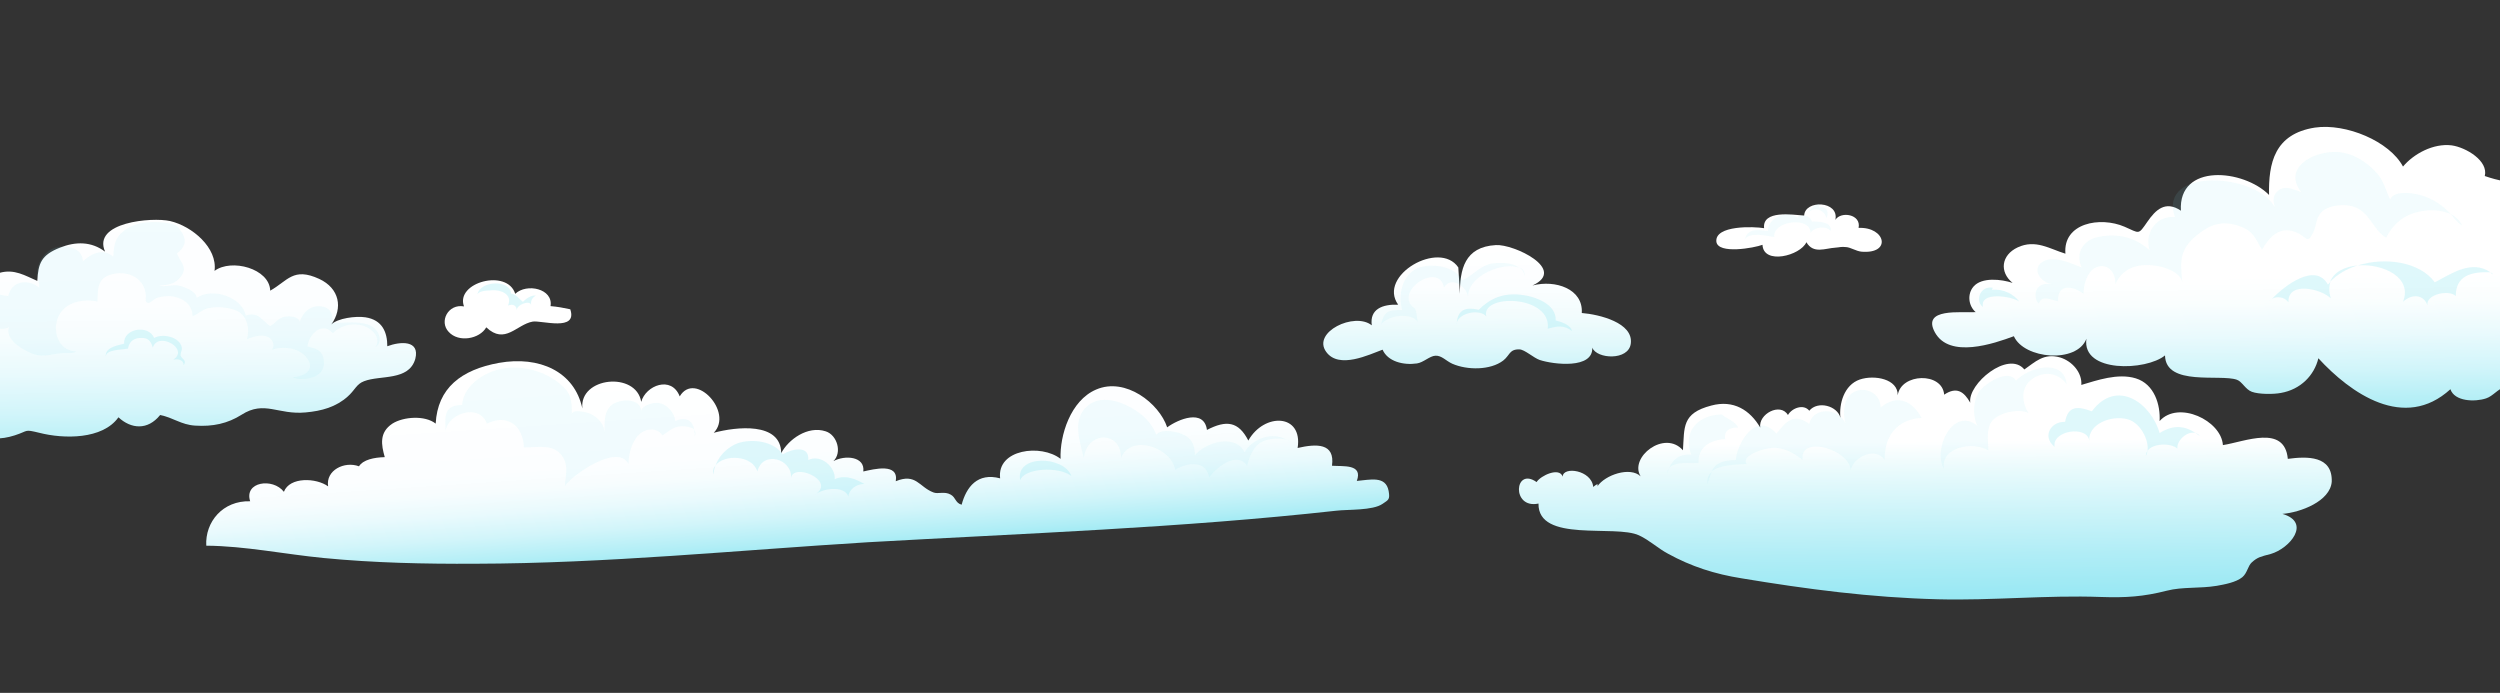 <svg width="1649" height="457" viewBox="0 0 1649 457" fill="none" xmlns="http://www.w3.org/2000/svg">
  <rect x="0" y="0" width="1649" height="457" fill="#333333" stroke="none"/>
  <path d="M255.468 228.381C255.468 219.308 252.32 210.992 240.986 209.291C234.69 208.345 222.727 209.858 218.53 214.016C226.295 203.242 223.987 190.2 210.555 183.963C193.345 176.024 189.777 185.286 178.234 191.712C177.814 177.158 152.63 170.354 141.506 178.67C143.605 163.549 126.815 149.184 112.124 145.782C100.161 143.135 60.705 146.538 69.31 166.006C60.285 159.202 50.002 159.202 39.508 163.36C27.125 168.274 25.236 173.756 24.607 185.286C16.632 181.883 9.496 177.158 -0.368 179.993C-7.924 182.261 -16.738 191.523 -15.899 199.084C-16.109 198.517 -16.319 197.95 -16.738 197.383V286.787C-8.343 289.811 0.471 290.189 9.706 287.165C19.15 284.14 15.582 283.006 25.866 285.463C42.026 289.622 67.631 290 78.124 275.257C86.519 283.006 97.433 283.951 105.618 273.745C114.223 275.446 119.47 280.171 128.704 280.738C140.247 281.494 150.111 279.415 159.346 273.556C174.456 263.916 183.271 273.745 201.53 272.043C212.234 271.098 221.678 268.452 229.443 261.459C234.27 257.111 235.11 253.331 240.147 251.441C250.85 247.282 269.739 251.441 273.936 236.698C277.085 224.223 264.072 225.168 255.468 228.381Z" fill="url(#paint1_linear_22057_76)"/>
  <path d="M320.742 215.906C333.124 227.625 340.68 214.016 351.383 212.126C357.05 211.181 381.185 218.931 376.148 203.999C371.741 203.053 367.753 202.297 363.136 201.919C365.025 190.39 347.396 186.609 339.84 193.792C334.593 176.969 300.174 186.231 306.051 202.108C295.557 200.218 289.471 212.126 295.977 218.931C302.483 226.113 316.334 223.656 320.742 215.906Z" fill="url(#paint2_linear_22057_76)"/>
  <path d="M894.953 317.218C899.15 305.877 885.928 307.767 878.582 307.2C880.681 292.079 868.299 292.646 855.916 295.481C859.484 272.799 833.879 272.043 823.386 290.567C816.88 277.903 808.904 276.958 796.102 283.573C794.213 269.397 777.004 276.58 769.868 281.872C764.621 265.995 742.375 248.606 723.066 256.922C706.066 264.105 698.931 287.353 699.56 302.664C686.758 292.646 657.376 296.237 659.684 315.517C644.783 311.547 637.438 321.187 634.29 332.906C630.092 331.772 630.512 328.181 627.154 326.29C622.957 323.833 618.759 326.101 615.611 324.778C606.167 321.187 604.278 311.925 590.846 317.407C592.945 305.121 576.365 309.468 569.439 310.98C570.698 300.963 557.266 300.017 549.711 304.176C555.587 298.505 552.229 286.975 544.674 284.518C532.711 280.549 519.909 290 515.291 298.883C515.082 278.092 485.489 281.494 470.798 285.463C484.02 271.854 458.416 244.447 448.342 261.459C442.885 247.471 425.885 254.276 422.947 265.05C419.589 244.825 382.022 248.606 384.12 269.397C378.874 245.014 355.788 234.618 329.134 239.344C304.159 243.88 288.628 255.977 287.369 279.415C280.233 273.744 265.962 274.879 258.826 279.415C250.011 285.274 251.48 293.402 253.789 301.53C246.653 301.719 239.518 303.231 236.789 307.578C227.135 303.987 214.753 310.224 216.432 320.809C208.666 315.139 191.037 314.383 187.259 324.4C179.914 314.95 160.815 317.785 165.013 330.638C146.963 330.071 135.211 344.247 136.05 359.935C161.655 360.124 187.889 365.606 213.493 368.063C246.443 371.276 280.233 372.032 313.393 371.843C400.071 371.654 486.119 362.959 572.377 357.667C675.635 351.807 778.893 348.216 881.311 336.875C889.076 335.93 905.446 336.875 911.952 332.339C915.73 329.693 916.989 329.693 915.94 323.833C914.051 313.627 903.767 316.462 894.953 317.218ZM239.937 309.279C239.728 309.279 239.728 309.279 239.937 309.279C239.937 308.712 240.147 307.956 239.937 309.279Z" fill="url(#paint3_linear_22057_76)"/>
  <path d="M1015.63 237.454C1024.87 240.478 1050.89 243.502 1050.26 229.326C1053.2 236.887 1074.19 238.021 1075.66 226.68C1077.55 212.882 1054.88 207.4 1043.34 206.455C1044.39 190.578 1025.92 184.341 1010.81 188.31C1033.89 177.725 998.424 160.903 986.671 161.659C965.893 162.793 962.955 177.914 962.955 193.791L961.906 176.402C949.523 158.068 908.388 181.694 922.24 200.974C911.956 200.596 903.351 203.809 904.82 214.583C893.487 205.51 865.154 219.119 874.808 232.161C883.203 243.691 903.141 233.862 911.956 230.649C915.314 238.399 925.598 241.045 934.622 239.722C938.82 239.155 943.017 234.808 946.795 234.619C950.992 234.43 953.721 238.021 957.918 239.911C967.782 244.258 983.103 244.258 991.498 237.832C995.905 234.43 995.485 230.271 1002.2 230.46C1005.56 230.46 1011.65 236.131 1015.63 237.454Z" fill="url(#paint4_linear_22057_76)"/>
  <path d="M1662.05 121.777C1655.54 120.265 1648.19 119.32 1638.96 116.107C1641.48 106.089 1626.58 97.205 1617.13 95.882C1604.96 94.37 1591.95 101.552 1585.02 109.869C1576.21 93.236 1547.45 81.139 1526.89 84.163C1500.23 88.321 1496.25 107.601 1496.66 128.581C1479.87 111.57 1436.64 107.412 1438.53 138.977C1428.25 131.984 1421.74 138.599 1416.49 146.16C1410.2 155.233 1411.46 153.909 1401.38 149.562C1385.22 142.569 1360.67 147.105 1362.35 167.329C1351.85 164.116 1342.62 157.69 1330.86 163.171C1319.95 168.275 1318.69 179.426 1327.51 186.609C1320.16 184.152 1307.15 182.64 1301.69 189.066C1297.49 193.981 1298.33 201.73 1303.16 205.888C1293.51 206.455 1267.27 202.864 1276.3 219.308C1285.95 236.698 1315.12 226.68 1328.35 221.766C1335.06 236.887 1369.9 239.911 1376.2 223.467C1373.05 246.149 1415.65 244.636 1428.04 234.43C1428.46 255.032 1464.55 246.527 1475.47 250.496C1478.83 251.63 1481.13 256.922 1485.33 258.434C1489.95 260.136 1499.6 260.136 1504.43 259.191C1517.44 256.922 1526.47 247.661 1529.2 236.32C1550.39 259.38 1585.86 284.518 1616.29 256.733C1619.02 264.861 1632.45 265.239 1639.8 262.782C1644.42 261.27 1647.56 256.544 1651.97 255.41C1654.49 254.843 1658.27 255.599 1661.84 256.166V121.777H1662.05Z" fill="url(#paint5_linear_22057_76)"/>
  <path d="M1509.04 302.664C1506.95 279.793 1480.71 291.323 1466.23 293.591C1465.18 277.336 1436.85 263.916 1424.47 277.714C1425.09 267.129 1421.11 253.331 1408.72 249.551C1396.97 245.96 1383.12 250.874 1372.84 253.898C1373.47 245.96 1366.96 238.21 1358.77 235.753C1348.07 232.729 1342.4 238.777 1335.27 243.692C1324.57 230.839 1297.7 253.331 1299.59 265.617C1295.39 258.246 1290.57 254.843 1282.38 260.325C1281.12 245.204 1253.84 246.149 1251.74 260.703C1251.95 249.929 1236.42 247.094 1226.76 250.307C1216.27 253.898 1212.91 266.562 1213.96 275.635C1212.07 267.696 1199.06 264.105 1193.39 270.91C1189.62 266.184 1181.85 269.209 1179.33 273.745C1174.3 265.239 1159.6 273.178 1161.07 282.062C1154.36 270.532 1143.44 263.538 1128.75 267.507C1109.24 272.611 1111.12 281.683 1110.07 296.994C1097.9 283.196 1074.4 301.719 1082.16 314.194C1075.24 307.578 1058.66 313.249 1053.62 320.81C1054.46 318.352 1052.78 319.675 1050.89 321.188C1049.84 310.036 1030.95 307.389 1030.74 314.383C1028.64 307.957 1016.26 313.627 1013.53 317.974C998.842 307.578 996.743 335.931 1014.79 332.15C1014.37 358.234 1065.37 345.759 1081.11 353.131C1088.04 356.344 1093.49 361.637 1100.21 365.228C1115.74 373.734 1131.06 378.648 1148.9 381.483C1192.14 388.666 1233.9 394.147 1278.18 395.281C1314.07 396.226 1349.96 392.446 1385.85 393.769C1402.22 394.336 1413.76 393.58 1429.29 389.611C1439.58 386.965 1450.91 388.288 1462.24 386.398C1467.49 385.452 1474.83 384.129 1479.03 380.727C1482.39 377.892 1482.6 373.356 1485.33 370.898C1489.11 367.496 1491.2 367.118 1497.71 365.417C1510.3 361.826 1524.78 344.625 1505.48 338.955C1517.44 338.01 1536.96 330.638 1538.01 317.785C1538.64 300.396 1521.64 300.963 1509.04 302.664Z" fill="url(#paint6_linear_22057_76)"/>
  <path d="M1162.54 161.47C1163.17 174.89 1187.52 168.653 1191.5 159.769C1196.12 167.708 1203.89 163.738 1210.6 163.36C1213.54 163.171 1214.17 162.604 1217.74 162.982C1220.68 163.171 1224.24 165.628 1227.81 166.006C1247.96 167.708 1243.76 149.562 1225.92 150.318C1227.81 141.246 1214.17 139.166 1210.6 145.026C1213.33 132.362 1190.45 131.606 1190.03 142.191C1182.27 141.624 1162.33 138.41 1163.59 150.507C1157.08 149.373 1131.06 148.428 1132.11 159.391C1133.16 167.897 1157.08 163.549 1162.54 161.47Z" fill="url(#paint7_linear_22057_76)"/>
  <g opacity="0.1">
    <path d="M243.923 214.583C236.368 211.37 227.343 213.26 219.578 212.882C219.158 208.157 219.158 203.62 212.862 202.297C204.887 200.596 199.43 206.456 197.751 212.315C196.912 208.724 191.245 208.346 187.887 208.913C183.48 209.669 181.801 213.071 178.233 215.15C172.776 211.559 170.678 205.322 162.073 208.157C159.974 196.249 140.456 189.255 129.752 196.438C129.542 192.091 121.357 189.066 117.58 188.31C114.222 187.554 107.296 189.633 105.197 188.31C111.074 188.121 115.901 187.176 119.468 182.262C124.086 176.024 118.629 172.622 116.74 167.141C125.135 160.714 121.357 154.855 118.209 150.885C116.32 145.971 99.95 146.16 94.913 146.916C87.358 147.861 79.593 152.02 76.654 158.446C74.975 162.226 74.975 165.44 74.765 169.409C68.259 163.549 60.494 166.952 54.617 172.433C54.617 164.683 46.432 161.848 38.877 162.793C30.902 163.738 25.235 171.866 24.606 178.671C24.186 182.64 26.285 186.231 25.865 189.822C18.309 183.396 7.186 185.664 5.507 195.304C1.31 195.115 -1.629 192.658 -5.196 196.06C-8.135 198.706 -9.184 202.297 -8.974 206.078C-8.764 209.669 -8.135 214.016 -4.147 215.906C-1.629 217.041 3.618 217.23 5.927 215.717C3.408 223.467 13.063 229.515 19.569 232.54C23.346 234.241 27.544 234.997 31.951 234.241C35.309 233.674 38.247 233.107 41.605 232.918C44.334 232.729 48.111 233.485 50.21 231.784C40.136 231.406 36.149 222.333 36.988 214.394C38.457 201.352 51.469 196.249 64.272 198.895C64.692 190.767 63.642 183.207 74.555 180.75C85.679 178.293 95.543 184.341 96.172 194.737C96.382 197.005 95.123 199.651 98.061 199.84C99.111 199.84 102.049 197.005 103.098 196.627C105.407 195.682 109.185 195.304 111.703 195.304C120.308 195.871 127.024 200.785 127.024 208.535C130.802 207.212 133.53 203.809 138.357 203.053C143.814 202.108 150.11 202.675 155.147 204.566C163.332 207.59 164.801 216.852 162.912 223.845C166.48 221.955 172.776 220.443 176.554 222.144C179.702 223.467 181.801 228.003 179.282 230.65C187.258 228.192 197.541 229.326 202.578 236.32C208.035 243.692 201.109 248.417 193.134 248.795C196.282 250.874 204.047 249.929 207.405 248.417C211.393 246.716 213.702 243.692 213.702 239.533C213.492 232.54 210.554 230.083 202.788 228.57C202.998 224.412 206.776 217.986 211.603 216.852C215.8 215.906 217.06 217.608 219.578 219.687C224.825 214.583 232.59 212.504 239.936 214.961C246.022 217.041 251.479 223.278 247.701 228.948C253.158 225.357 249.8 217.041 243.923 214.583Z" fill="#81E3F0"/>
    <path d="M458.205 288.11C459.045 286.031 458.835 284.519 457.785 283.574C458.205 285.086 458.415 286.598 458.205 288.11Z" fill="#81E3F0"/>
    <path d="M445.402 277.714C444.982 272.611 440.365 266.751 434.488 265.806C431.131 265.239 422.526 267.507 422.945 271.666C423.155 263.916 413.081 262.971 406.995 265.239C397.551 268.642 398.81 278.848 398.81 286.409C399.02 280.36 394.822 275.257 388.946 272.8C386.637 271.855 377.823 269.587 377.193 273.178C377.193 267.886 377.193 261.27 373.205 256.923C364.181 247.094 350.329 241.802 336.268 242.558C321.996 243.314 305.836 253.142 304.787 267.129C291.145 267.129 294.083 277.147 293.873 284.708C294.923 272.8 316.12 265.617 321.157 279.415C326.404 277.147 331.021 275.824 336.687 278.47C342.984 281.495 345.502 289.244 345.502 295.104C354.946 295.293 365.65 292.268 371.317 301.53C375.094 307.768 372.996 314.005 372.576 320.621C376.983 313.438 407.625 292.079 414.551 306.066C414.551 300.018 416.439 292.457 420.637 287.543C424.624 282.818 432.81 281.117 437.007 287.165C442.674 283.574 444.982 280.36 452.538 281.306C455.056 281.684 456.945 282.251 457.994 283.385C456.945 278.092 453.167 274.312 445.402 277.714Z" fill="#81E3F0"/>
    <path d="M848.988 290C849.828 290.567 850.877 291.134 851.717 291.89C851.087 291.134 850.248 290.567 848.988 290Z" fill="#81E3F0"/>
    <path d="M820.866 298.317C814.78 285.653 794.632 292.079 788.126 300.396C788.126 293.402 786.237 288.677 778.471 285.842C774.274 284.329 765.249 283.006 762.731 286.787C760.422 281.305 757.484 277.147 752.237 272.989C743.423 266.184 727.682 259.191 717.608 267.507C706.485 276.58 712.571 291.512 714.88 302.286C716.769 284.14 739.645 283.951 739.435 302.097C745.941 285.653 773.015 295.481 775.113 309.846C783.508 304.932 795.471 303.42 797.57 314.95C801.558 309.09 815.619 296.993 822.545 307.2C824.014 301.719 826.323 294.725 832.199 291.512C835.557 289.622 843.952 288.299 848.569 290.189C839.545 284.329 825.903 289.433 820.866 298.317Z" fill="#81E3F0"/>
    <path d="M1002.41 176.402C1004.09 177.725 1005.34 179.616 1005.55 182.073C1005.97 179.427 1004.71 177.536 1002.41 176.402Z" fill="#81E3F0"/>
    <path d="M986.457 173.567C976.803 173.945 972.395 181.506 964.42 184.908C960.642 175.835 943.643 173 934.828 176.97C924.544 181.695 922.026 195.304 924.964 204.566C915.52 204.377 913.001 205.322 910.902 214.016C915.31 208.157 930.84 205.511 935.248 212.504C934.408 209.858 934.828 206.645 933.359 203.621C917.828 193.225 949.099 171.866 952.457 189.633C957.494 181.317 968.618 189.823 968.408 197.005C966.729 181.695 992.963 172.055 1002.2 176.781C998.629 173.567 991.914 173.189 986.457 173.567Z" fill="#81E3F0"/>
    <path d="M1170.3 156.367C1169.04 145.593 1194.44 142.38 1194.23 153.721C1196.33 149.751 1204.51 148.617 1207.66 152.397C1208.29 146.349 1199.9 145.971 1195.07 146.16C1193.81 140.679 1184.78 141.813 1185.83 143.703C1178.28 137.843 1165.9 144.081 1166.11 152.397C1159.18 151.641 1152.88 150.318 1150.79 158.068C1153.93 152.586 1165.27 155.611 1170.3 156.367Z" fill="#81E3F0"/>
    <path d="M1204.72 143.892C1206.19 141.435 1205.98 135.764 1199.89 136.899V134.441C1196.33 135.197 1194.23 137.844 1192.76 140.49C1196.75 135.386 1203.88 138.978 1204.72 143.892Z" fill="#81E3F0"/>
    <path d="M1240.4 268.83C1240.82 260.136 1230.75 254.276 1222.77 258.624C1215.64 262.404 1215.43 273.178 1217.32 279.415C1213.12 269.019 1195.91 268.074 1193.39 279.604C1182.9 272.044 1177.86 278.281 1171.78 286.031C1157.92 270.342 1145.54 293.213 1144.91 303.42C1135.05 303.609 1131.27 306.066 1128.96 310.981C1133.58 307.011 1143.02 306.444 1152.05 306.066C1148.06 299.829 1165.69 295.103 1170.52 295.292C1177.65 295.67 1184.16 299.262 1188.98 303.42C1186.68 286.598 1220.26 296.426 1220.68 310.224C1222.14 301.719 1236.84 294.347 1243.13 303.231C1242.92 288.866 1250.06 276.769 1267.48 275.635C1261.81 265.239 1252.16 259.191 1240.4 268.83Z" fill="#81E3F0"/>
    <path d="M1126.23 319.297C1127.28 316.084 1128.12 313.438 1129.17 311.169C1126.86 313.06 1125.81 315.517 1126.23 319.297Z" fill="#81E3F0"/>
    <path d="M1100.84 308.901C1100.21 309.846 1099.58 310.981 1099.58 312.304C1100 310.981 1100.42 309.846 1100.84 308.901Z" fill="#81E3F0"/>
    <path d="M1137.98 289.622C1136.93 284.33 1140.92 281.683 1146.38 282.061C1145.12 277.903 1136.93 275.257 1135.88 273.367C1119.09 273.556 1109.86 285.653 1115.53 299.829C1107.34 299.451 1103.35 303.231 1100.84 308.901C1104.4 304.176 1114.69 305.688 1120.35 305.499C1119.72 294.914 1128.12 290.189 1137.98 289.622Z" fill="#81E3F0"/>
    <path d="M1329.81 251.063C1324.77 243.124 1311.13 252.197 1306.93 256.544C1301.27 262.215 1300.85 274.501 1304.41 280.927C1288.46 267.696 1274.61 296.049 1282.17 309.28C1280.07 294.536 1301.27 291.134 1311.55 296.994C1311.34 291.134 1309.87 282.25 1314.28 277.336C1318.69 272.233 1331.49 269.208 1337.99 272.422C1333.38 265.239 1332.75 255.41 1340.51 249.929C1348.7 244.259 1358.14 246.149 1363.18 253.52C1361.5 236.131 1337.99 242.179 1329.81 251.063Z" fill="#81E3F0"/>
    <path d="M1624.05 148.806C1622.38 145.215 1619.65 142.758 1616.29 141.057C1618.81 143.892 1620.91 146.916 1624.05 148.806Z" fill="#81E3F0"/>
    <path d="M1595.3 128.393C1590.26 127.069 1578.72 125.746 1576.62 131.606C1573.47 125.557 1572.63 119.698 1567.8 114.216C1561.09 106.656 1551.43 100.418 1540.52 100.229C1524.57 100.04 1505.89 111.192 1517.85 126.691C1512.4 124.99 1506.73 121.399 1501.69 126.691C1498.76 129.716 1499.6 133.118 1500.43 136.709C1488.89 114.216 1423.2 109.869 1434.53 143.136C1421.31 142.191 1414.39 154.855 1417.95 165.061C1408.51 156.745 1397.6 153.721 1384.58 156.178C1373.67 158.257 1368.84 167.141 1373.04 176.402C1366.33 173.945 1355.62 168.464 1348.07 172.244C1339.46 176.591 1345.55 186.609 1353.73 187.365C1349.33 186.987 1345.55 187.176 1343.45 190.956C1341.77 193.792 1343.03 199.84 1344.92 200.029C1346.81 194.359 1352.68 197.761 1357.51 198.706C1356.88 186.987 1367.17 188.31 1374.3 193.792C1374.09 188.499 1376.61 178.67 1382.91 176.213C1391.09 173.189 1395.71 180.75 1395.29 187.365C1399.49 178.292 1407.25 174.323 1418.16 174.89C1426.14 175.268 1437.68 178.859 1439.36 185.853C1438.1 171.677 1437.26 163.927 1451.11 153.532C1459.09 147.483 1466.65 145.593 1476.72 148.995C1486.79 152.397 1487.42 157.312 1492.04 164.683C1496.66 156.745 1503.16 148.995 1513.87 152.964C1522.05 155.989 1521.42 161.659 1525.62 153.721C1528.35 148.428 1527.09 143.136 1532.55 138.788C1536.95 135.386 1545.98 134.441 1551.85 136.142C1563.4 139.544 1565.29 152.019 1573.89 156.745C1579.14 146.727 1586.9 140.49 1599.49 138.977C1605.58 138.221 1611.67 138.977 1616.49 141.246C1615.66 140.301 1614.82 139.355 1613.77 138.41C1608.94 133.874 1602.01 129.905 1595.3 128.393Z" fill="#81E3F0"/>
  </g>
  <g opacity="0.25">
    <path d="M119.261 232.917C119.471 231.594 120.311 230.649 119.891 229.137C118.632 222.333 107.509 219.686 101.632 222.9C98.064 213.827 81.064 216.662 81.904 226.68C76.867 228.003 69.102 229.137 69.731 235.564C69.312 230.271 80.855 230.838 84.422 229.893C85.052 226.302 87.151 223.278 92.188 222.9C98.064 222.522 99.533 225.168 100.793 229.326C104.151 218.174 125.348 230.271 114.225 237.265C117.583 236.509 121.15 237.454 121.15 240.856C123.039 238.021 121.15 237.454 119.681 235.564C118.842 233.863 119.052 235.186 119.261 232.917Z" fill="#81E3F0"/>
    <path d="M344.879 199.084C342.57 197.383 340.472 193.98 337.114 193.602C336.694 184.341 316.756 184.908 314.867 194.169C316.126 191.523 323.262 191.523 322.423 191.712C329.768 190.389 338.583 193.98 335.015 201.541C338.583 200.218 340.682 201.541 340.891 204.754C340.472 200.974 349.916 197.572 350.336 201.352C349.916 198.517 350.965 196.438 353.484 194.925C350.336 194.547 346.768 197.194 344.879 199.084Z" fill="#81E3F0"/>
    <path d="M550.551 316.084C551.391 308.334 541.527 299.262 533.132 303.42C533.971 293.78 523.058 295.67 516.342 299.64C510.675 291.89 499.552 289.622 489.688 291.512C483.182 292.646 475.207 298.316 472.059 306.822C477.725 299.64 496.194 300.018 499.552 310.98C503.12 296.804 522.638 302.664 521.799 315.328C523.058 305.121 550.551 316.462 538.589 325.535C545.095 321.565 557.477 320.809 559.576 327.614C559.786 323.077 565.033 318.919 570.279 319.297C565.242 316.462 558.107 312.682 550.551 316.084Z" fill="#81E3F0"/>
    <path d="M470.591 313.06C470.801 310.792 471.22 308.712 472.06 306.822C470.591 308.523 469.961 310.603 470.591 313.06Z" fill="#81E3F0"/>
    <path d="M538.588 325.724C538.168 326.102 537.748 326.291 537.328 326.669C537.748 326.291 538.168 325.913 538.588 325.724Z" fill="#81E3F0"/>
    <path d="M672.908 316.84C675.636 308.523 698.723 307.578 706.698 314.005C701.871 300.585 669.55 299.45 672.908 316.84Z" fill="#81E3F0"/>
    <path d="M961.063 213.071C961.063 213.638 960.854 214.016 961.063 214.583C960.854 214.016 960.854 213.449 961.063 213.071Z" fill="#81E3F0"/>
    <path d="M1026.12 211.37C1026.75 200.596 1012.48 195.304 1002.62 194.359C991.073 193.224 982.678 197.005 975.333 204.376C964.839 201.73 961.481 206.077 960.852 213.071C962.111 206.455 975.962 203.431 980.37 208.724C976.382 193.602 1023.6 194.359 1020.88 216.851C1026.75 215.15 1031.79 214.205 1036.83 218.363C1036.41 214.583 1030.11 212.315 1026.12 211.37Z" fill="#81E3F0"/>
    <path d="M1424.47 285.652C1419.22 266.562 1396.55 248.984 1379.76 271.287C1370.32 267.696 1364.02 267.696 1362.13 278.281C1353.32 277.714 1346.39 287.543 1355.21 294.725C1353.32 283.951 1376.82 280.36 1378.08 290.756C1377.24 279.793 1392.56 273.555 1403.48 276.58C1411.66 278.848 1417.54 290 1416.49 297.371C1420.06 292.268 1431.81 292.079 1436.22 295.859C1435.59 290.567 1442.93 283.951 1448.18 285.652C1440.84 280.549 1433.07 280.171 1424.47 285.652Z" fill="#81E3F0"/>
    <path d="M1448.18 285.652C1449.23 286.219 1450.07 286.975 1451.12 287.732C1450.28 286.597 1449.23 285.841 1448.18 285.652Z" fill="#81E3F0"/>
    <path d="M1416.49 297.372C1415.86 298.317 1415.44 299.262 1415.44 300.585C1416.07 299.64 1416.28 298.506 1416.49 297.372Z" fill="#81E3F0"/>
    <path d="M1313.86 191.145L1314.49 189.822C1306.31 188.121 1302.32 198.517 1307.99 202.486C1305.68 192.09 1326.66 195.304 1331.91 198.895C1328.34 194.17 1321.63 190.389 1313.86 191.145Z" fill="#81E3F0"/>
    <path d="M1606 186.231C1596.14 172.622 1573.26 169.408 1555.21 175.079C1571.58 173.756 1591.52 182.829 1585.02 199.084C1591.1 193.413 1598.87 194.358 1601.18 201.541C1599.71 194.169 1615.45 190.767 1619.86 195.303C1619.65 181.883 1630.14 179.048 1642.73 179.615C1630.35 171.11 1617.13 180.371 1606 186.231Z" fill="#81E3F0"/>
    <path d="M1496.66 199.084C1497.08 198.517 1497.71 197.761 1498.55 197.005C1497.71 197.761 1497.08 198.328 1496.66 199.084Z" fill="#81E3F0"/>
    <path d="M1643.79 179.993C1643.58 179.993 1643.16 179.993 1642.95 179.993C1643.37 180.371 1644 180.749 1644.42 181.127C1644 180.749 1644 180.56 1643.79 179.993Z" fill="#81E3F0"/>
    <path d="M1498.55 197.194C1501.7 195.114 1507.16 195.871 1509.46 199.462C1508.83 185.097 1531.29 190.578 1537.38 196.816C1536.12 192.468 1536.12 188.877 1537.17 185.853C1536.54 186.42 1536.12 187.176 1535.49 187.743C1527.3 172.622 1506.53 188.688 1498.55 197.194Z" fill="#81E3F0"/>
    <path d="M1536.96 185.853C1541.58 180.939 1547.87 177.347 1555.01 175.079C1546.82 175.835 1539.48 179.237 1536.96 185.853Z" fill="#81E3F0"/>
  </g>
  <defs>
    <linearGradient id="paint1_linear_22057_76" x1="129.542" y1="329.522" x2="126.883" y2="103.175" gradientUnits="userSpaceOnUse">
      <stop stop-color="#81E3F0"/>
      <stop offset="0.018" stop-color="#88E5F1"/>
      <stop offset="0.14" stop-color="#B1EEF6"/>
      <stop offset="0.258" stop-color="#D2F5FA"/>
      <stop offset="0.372" stop-color="#E9FAFD"/>
      <stop offset="0.478" stop-color="#F7FDFE"/>
      <stop offset="0.57" stop-color="#FCFEFF"/>
      <stop offset="0.993" stop-color="white"/>
    </linearGradient>
    <linearGradient id="paint2_linear_22057_76" x1="338.415" y1="439.776" x2="335.002" y2="149.215" gradientUnits="userSpaceOnUse">
      <stop stop-color="white"/>
      <stop offset="1" stop-color="white"/>
    </linearGradient>
    <linearGradient id="paint3_linear_22057_76" x1="528.973" y1="375.926" x2="519.902" y2="239.952" gradientUnits="userSpaceOnUse">
      <stop stop-color="#81E3F0"/>
      <stop offset="0.018" stop-color="#88E5F1"/>
      <stop offset="0.14" stop-color="#B1EEF6"/>
      <stop offset="0.258" stop-color="#D2F5FA"/>
      <stop offset="0.372" stop-color="#E9FAFD"/>
      <stop offset="0.478" stop-color="#F7FDFE"/>
      <stop offset="0.57" stop-color="#FCFEFF"/>
      <stop offset="0.993" stop-color="white"/>
    </linearGradient>
    <linearGradient id="paint4_linear_22057_76" x1="975.066" y1="280.826" x2="973.664" y2="161.483" gradientUnits="userSpaceOnUse">
      <stop stop-color="#81E3F0"/>
      <stop offset="0.018" stop-color="#87E4F1"/>
      <stop offset="0.153" stop-color="#ABECF5"/>
      <stop offset="0.294" stop-color="#CAF3F9"/>
      <stop offset="0.443" stop-color="#E1F8FB"/>
      <stop offset="0.6" stop-color="#F2FCFD"/>
      <stop offset="0.773" stop-color="#FCFEFF"/>
      <stop offset="0.993" stop-color="white"/>
    </linearGradient>
    <linearGradient id="paint5_linear_22057_76" x1="1470.21" y1="295.691" x2="1466.8" y2="5.133" gradientUnits="userSpaceOnUse">
      <stop stop-color="#81E3F0"/>
      <stop offset="0.089" stop-color="#AEEDF5"/>
      <stop offset="0.176" stop-color="#D1F5FA"/>
      <stop offset="0.257" stop-color="#EAFAFD"/>
      <stop offset="0.33" stop-color="#FAFEFE"/>
      <stop offset="0.389" stop-color="white"/>
      <stop offset="1" stop-color="white"/>
    </linearGradient>
    <linearGradient id="paint6_linear_22057_76" x1="1271.17" y1="428.803" x2="1267.75" y2="138.243" gradientUnits="userSpaceOnUse">
      <stop stop-color="#81E3F0"/>
      <stop offset="0.075" stop-color="#8EE6F2"/>
      <stop offset="0.214" stop-color="#B0EDF6"/>
      <stop offset="0.4" stop-color="#E7FAFC"/>
      <stop offset="0.473" stop-color="white"/>
      <stop offset="0.515" stop-color="white"/>
      <stop offset="0.804" stop-color="white"/>
      <stop offset="0.832" stop-color="white"/>
      <stop offset="1" stop-color="white"/>
    </linearGradient>
    <linearGradient id="paint7_linear_22057_76" x1="1190.65" y1="429.753" x2="1187.23" y2="139.192" gradientUnits="userSpaceOnUse">
      <stop stop-color="white"/>
      <stop offset="1" stop-color="white"/>
    </linearGradient>
  </defs>
</svg>
